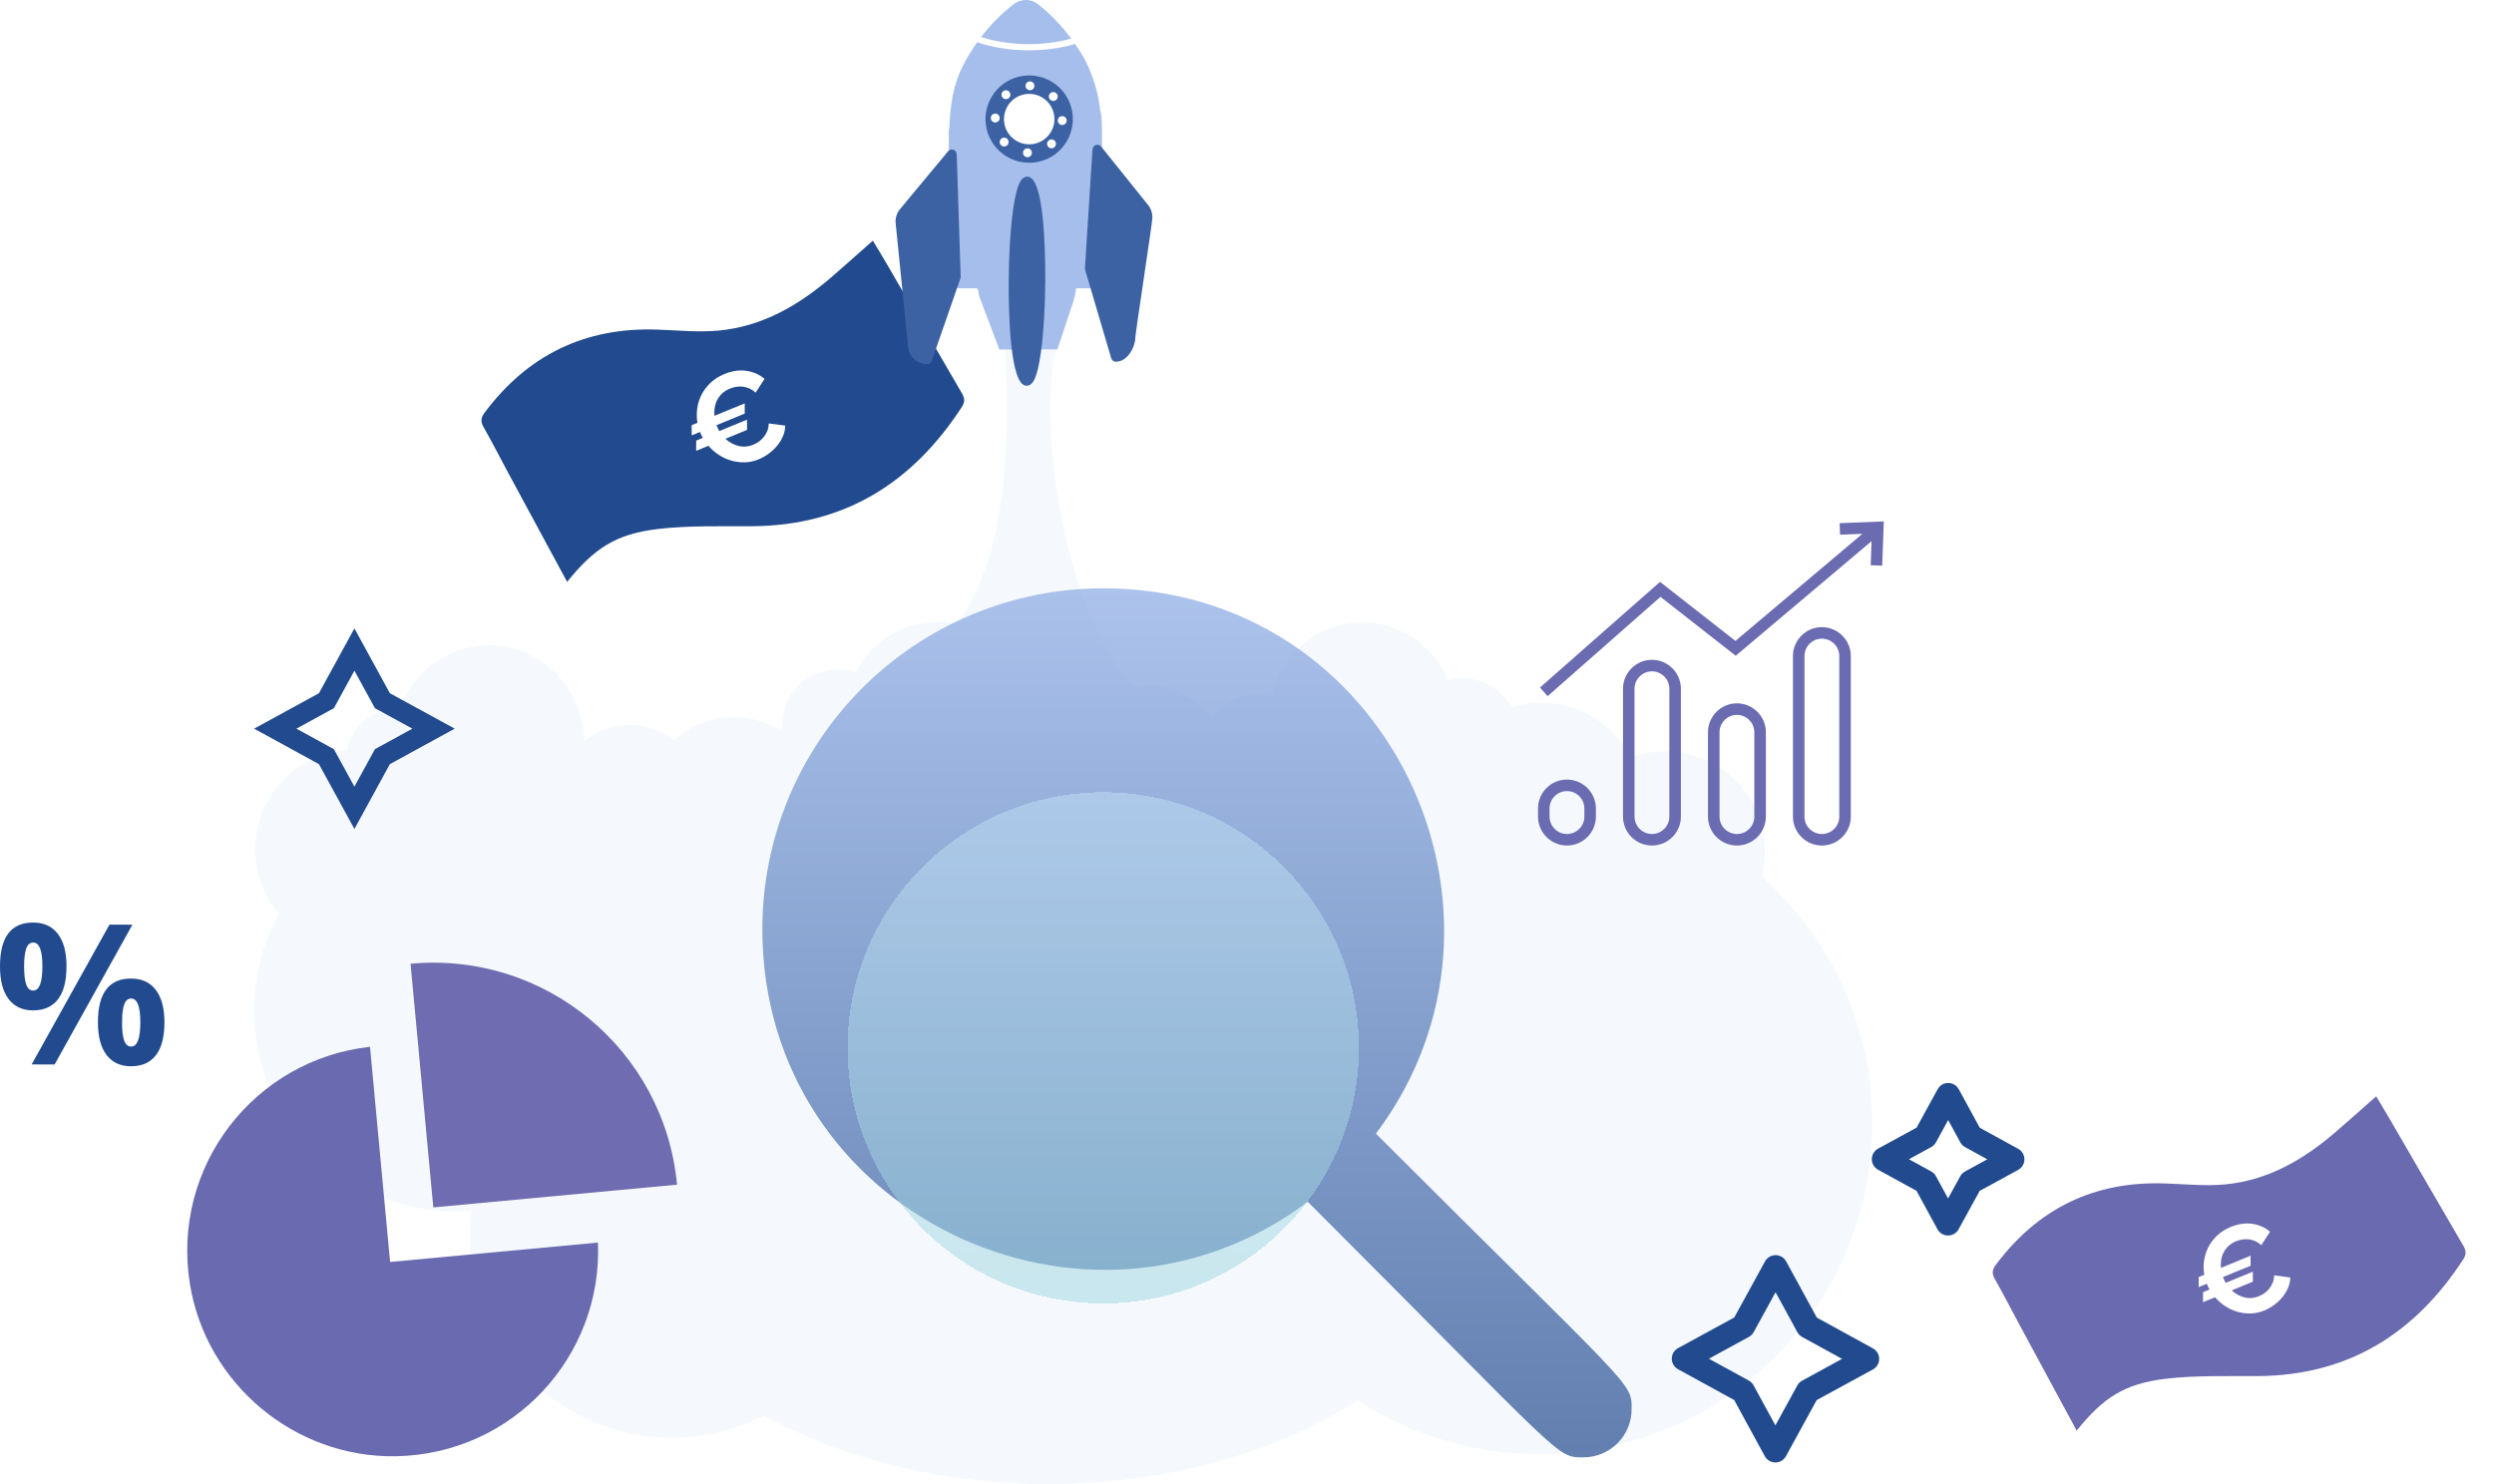 <svg width="84" height="50" viewBox="0 0 84 50" fill="none" xmlns="http://www.w3.org/2000/svg">
<path d="M32.395 13.244C31.551 11.802 30.717 10.354 29.878 8.909C29.699 8.601 29.512 8.298 29.398 8.108C28.934 8.518 28.48 8.925 28.019 9.324C26.912 10.28 25.68 11.001 24.196 11.138C23.516 11.2 22.823 11.128 22.136 11.104C19.706 11.02 17.773 11.96 16.32 13.905C16.195 14.073 16.181 14.203 16.287 14.39C16.583 14.909 16.854 15.443 17.138 15.97C17.786 17.171 18.435 18.372 19.101 19.604C20.01 18.476 20.742 17.988 22.168 17.821C23.216 17.699 24.284 17.737 25.343 17.729C28.449 17.706 30.738 16.264 32.398 13.707C32.505 13.542 32.493 13.412 32.395 13.244Z" fill="#224B8F"/>
<path d="M23.491 14.245C23.464 14.089 23.461 13.93 23.482 13.767C23.504 13.605 23.552 13.45 23.626 13.303C23.7 13.156 23.802 13.022 23.929 12.899C24.057 12.777 24.214 12.677 24.399 12.601C24.659 12.494 24.907 12.458 25.145 12.494C25.381 12.53 25.584 12.62 25.751 12.765L25.449 13.229C25.379 13.165 25.307 13.116 25.231 13.084C25.155 13.052 25.081 13.032 25.007 13.025C24.933 13.018 24.86 13.021 24.788 13.034C24.715 13.047 24.648 13.066 24.584 13.092C24.48 13.135 24.393 13.189 24.323 13.256C24.253 13.322 24.197 13.395 24.156 13.476C24.114 13.557 24.086 13.643 24.072 13.734C24.056 13.826 24.054 13.917 24.064 14.009L25.082 13.59L25.084 13.933L24.133 14.325L24.151 14.369C24.174 14.424 24.2 14.476 24.229 14.523L25.159 14.139L25.161 14.483L24.433 14.783C24.563 14.903 24.71 14.983 24.875 15.024C25.039 15.065 25.205 15.051 25.372 14.982C25.435 14.956 25.498 14.921 25.561 14.877C25.623 14.833 25.678 14.78 25.726 14.72C25.774 14.66 25.814 14.592 25.845 14.515C25.875 14.439 25.89 14.356 25.891 14.266L26.447 14.339C26.445 14.464 26.419 14.584 26.369 14.7C26.319 14.815 26.253 14.922 26.171 15.021C26.089 15.12 25.995 15.208 25.887 15.286C25.78 15.364 25.669 15.427 25.555 15.474C25.399 15.539 25.242 15.573 25.083 15.576C24.924 15.579 24.772 15.559 24.624 15.516C24.476 15.473 24.337 15.409 24.207 15.323C24.077 15.236 23.961 15.135 23.86 15.019L23.447 15.189L23.449 14.844L23.672 14.752C23.641 14.7 23.613 14.643 23.588 14.582L23.576 14.554L23.297 14.669L23.296 14.325L23.491 14.245Z" fill="white"/>
<path d="M59.326 29.518C59.398 29.245 59.441 28.96 59.442 28.664C59.444 26.816 57.938 25.316 56.079 25.313C55.731 25.313 55.395 25.365 55.079 25.462L54.904 25.462C54.75 25.176 54.551 24.907 54.308 24.665C53.38 23.74 52.056 23.462 50.912 23.832C50.593 23.247 49.971 22.85 49.255 22.849C49.085 22.849 48.922 22.873 48.766 22.915C48.615 22.536 48.386 22.181 48.078 21.875C46.869 20.67 44.906 20.667 43.694 21.869C43.244 22.316 42.961 22.865 42.845 23.442C42.696 23.401 42.541 23.377 42.379 23.377C41.708 23.376 41.125 23.751 40.83 24.301C40.41 23.587 39.633 23.106 38.74 23.105C38.565 23.104 38.395 23.123 38.231 23.158C35.701 20.716 34.78 13.196 35.754 11.266L33.811 11.262C33.811 11.262 34.536 18.264 32.19 21.009C31.213 20.82 30.162 21.101 29.405 21.852C29.162 22.093 28.969 22.365 28.824 22.654C28.636 22.591 28.435 22.556 28.226 22.556C27.184 22.554 26.338 23.393 26.336 24.429C26.336 24.505 26.342 24.579 26.351 24.653C25.883 24.344 25.323 24.16 24.719 24.159C23.943 24.158 23.239 24.456 22.71 24.941C22.298 24.618 21.779 24.424 21.214 24.423C20.629 24.422 20.096 24.63 19.677 24.972C19.672 24.147 19.355 23.323 18.722 22.693C17.446 21.421 15.503 21.418 14.223 22.687C13.872 23.036 13.621 23.446 13.463 23.881C13.439 23.88 13.415 23.877 13.391 23.877C12.543 23.876 11.842 24.477 11.68 25.273C9.953 25.414 8.594 26.848 8.592 28.601C8.591 29.434 8.897 30.194 9.402 30.78C8.867 31.745 8.561 32.855 8.56 34.035C8.555 37.776 11.602 40.812 15.365 40.816C15.537 40.817 15.707 40.808 15.876 40.796C15.839 41.078 15.818 41.364 15.818 41.656C15.813 45.396 18.86 48.432 22.623 48.437C23.743 48.438 24.799 48.169 25.731 47.695C28.358 49.133 31.67 49.996 35.275 50C39.305 50.005 42.975 48.939 45.727 47.189C47.483 48.323 49.575 48.986 51.824 48.989C58.024 48.996 63.056 44.007 63.064 37.843C63.068 34.536 61.623 31.564 59.326 29.518Z" fill="#F5F9FD"/>
<path d="M36.079 1.301C35.758 0.868 35.383 0.476 34.964 0.144C34.723 -0.046 34.386 -0.048 34.142 0.139C33.732 0.457 33.363 0.832 33.044 1.247C33.513 1.4 34.056 1.483 34.621 1.486C35.132 1.489 35.637 1.425 36.079 1.301Z" fill="#A5BEEB"/>
<path d="M37.055 3.724C37.007 3.271 36.9 2.816 36.658 2.253C36.539 1.975 36.371 1.721 36.2 1.472C36.189 1.482 36.176 1.49 36.161 1.495C35.703 1.626 35.18 1.696 34.646 1.695C34.637 1.695 34.629 1.695 34.62 1.695C34.006 1.691 33.416 1.597 32.913 1.423C32.73 1.679 32.566 1.948 32.425 2.229C32.101 2.873 32.005 3.556 31.975 4.295C31.965 4.334 31.957 4.374 31.957 4.416V5.092L31.954 5.2C31.954 5.207 31.956 5.213 31.957 5.219V9.332C31.957 9.542 32.127 9.712 32.337 9.712H32.925L32.91 9.76H32.947C32.953 9.832 32.963 9.904 32.977 9.973L33.66 11.776L35.615 11.77L36.161 10.122C36.191 10.01 36.228 9.86 36.244 9.719C36.256 9.717 36.267 9.714 36.279 9.712H36.735C36.945 9.712 37.115 9.542 37.115 9.332V4.416C37.115 4.004 37.093 3.804 37.055 3.724Z" fill="#A5BEEB"/>
<path d="M34.609 5.953C34.608 5.953 34.608 5.953 34.607 5.953C34.409 5.953 34.251 6.145 34.121 7.076C34.031 7.717 33.979 8.567 33.974 9.471C33.968 10.53 34.015 12.992 34.57 12.995C34.57 12.995 34.571 12.995 34.572 12.995C34.769 12.995 34.928 12.803 35.058 11.872C35.148 11.232 35.2 10.381 35.205 9.478C35.21 8.419 35.164 5.956 34.609 5.953Z" fill="#3C62A4"/>
<path d="M38.668 6.905L37.09 4.941C37.033 4.87 36.929 4.858 36.858 4.915C36.82 4.945 36.801 4.989 36.798 5.034L36.796 5.033L36.542 9.035L36.543 9.035C36.542 9.054 36.543 9.073 36.548 9.092L37.427 12.069C37.448 12.139 37.511 12.187 37.584 12.187C37.585 12.187 37.586 12.187 37.587 12.187C37.977 12.187 38.238 11.69 38.24 11.363C38.244 11.273 38.387 10.303 38.514 9.448C38.718 8.067 38.814 7.407 38.815 7.321C38.815 7.169 38.763 7.021 38.668 6.905Z" fill="#3C62A4"/>
<path d="M32.356 9.322L32.223 5.198L32.221 5.198C32.22 5.152 32.201 5.108 32.164 5.076C32.094 5.018 31.989 5.027 31.931 5.098L30.314 7.044C30.216 7.16 30.162 7.308 30.162 7.477L30.578 11.614C30.576 11.973 30.866 12.267 31.226 12.269C31.226 12.269 31.226 12.269 31.227 12.269C31.297 12.269 31.359 12.224 31.383 12.158L32.347 9.381C32.354 9.362 32.357 9.341 32.356 9.322L32.356 9.322Z" fill="#3C62A4"/>
<path d="M36.089 4.376C36.289 3.589 35.814 2.788 35.026 2.587C34.239 2.387 33.438 2.863 33.238 3.65C33.038 4.437 33.513 5.238 34.3 5.438C35.088 5.639 35.888 5.163 36.089 4.376Z" fill="#3C62A4"/>
<path d="M35.903 3.982C35.859 3.912 35.767 3.891 35.697 3.935C35.627 3.979 35.606 4.072 35.65 4.141L35.65 4.142C35.678 4.186 35.727 4.211 35.777 4.211C35.804 4.211 35.832 4.204 35.856 4.188C35.926 4.144 35.947 4.052 35.903 3.982Z" fill="white"/>
<path d="M33.647 3.897C33.603 3.827 33.511 3.806 33.441 3.85C33.371 3.894 33.35 3.987 33.394 4.056C33.415 4.09 33.449 4.114 33.487 4.123C33.499 4.125 33.51 4.126 33.521 4.126C33.549 4.126 33.576 4.119 33.601 4.103C33.67 4.059 33.691 3.967 33.647 3.897Z" fill="white"/>
<path d="M35.602 3.172C35.581 3.138 35.548 3.114 35.509 3.105C35.47 3.096 35.43 3.103 35.396 3.125C35.362 3.146 35.339 3.179 35.33 3.218C35.321 3.257 35.328 3.297 35.349 3.331C35.371 3.365 35.404 3.389 35.443 3.397C35.454 3.4 35.465 3.401 35.476 3.401C35.504 3.401 35.532 3.393 35.556 3.378C35.59 3.357 35.613 3.323 35.622 3.285C35.631 3.246 35.624 3.206 35.602 3.172Z" fill="white"/>
<path d="M33.947 4.707C33.926 4.673 33.893 4.649 33.854 4.64C33.775 4.622 33.693 4.672 33.675 4.753C33.666 4.792 33.673 4.832 33.694 4.866C33.715 4.9 33.749 4.924 33.788 4.932C33.799 4.935 33.81 4.936 33.821 4.936C33.849 4.936 33.876 4.928 33.901 4.913C33.934 4.892 33.958 4.858 33.967 4.819C33.975 4.781 33.969 4.741 33.947 4.707Z" fill="white"/>
<path d="M34.817 2.811C34.773 2.741 34.68 2.721 34.611 2.764C34.541 2.808 34.52 2.901 34.564 2.97C34.592 3.015 34.641 3.04 34.691 3.04C34.718 3.04 34.746 3.033 34.77 3.017H34.77C34.84 2.973 34.861 2.881 34.817 2.811Z" fill="white"/>
<path d="M34.732 5.067C34.688 4.997 34.596 4.976 34.526 5.02C34.456 5.064 34.435 5.157 34.479 5.226C34.5 5.26 34.534 5.284 34.572 5.293C34.584 5.295 34.595 5.296 34.606 5.296C34.634 5.296 34.661 5.289 34.685 5.273C34.755 5.229 34.776 5.137 34.732 5.067Z" fill="white"/>
<path d="M35.45 4.701C35.41 4.692 35.37 4.699 35.337 4.721C35.303 4.742 35.279 4.775 35.27 4.814C35.261 4.853 35.268 4.893 35.29 4.927C35.311 4.961 35.344 4.984 35.383 4.993C35.394 4.995 35.405 4.997 35.416 4.997C35.484 4.997 35.547 4.95 35.562 4.88V4.88C35.581 4.8 35.53 4.719 35.45 4.701Z" fill="white"/>
<path d="M34.664 4.862C35.133 4.862 35.514 4.482 35.514 4.013C35.514 3.543 35.133 3.163 34.664 3.163C34.195 3.163 33.815 3.543 33.815 4.013C33.815 4.482 34.195 4.862 34.664 4.862Z" fill="white"/>
<path d="M34.007 3.111C33.986 3.077 33.953 3.054 33.913 3.045C33.835 3.027 33.753 3.077 33.734 3.158C33.716 3.238 33.767 3.318 33.847 3.337C33.858 3.339 33.87 3.34 33.881 3.34C33.909 3.34 33.936 3.332 33.96 3.317C33.994 3.296 34.017 3.263 34.026 3.224C34.035 3.185 34.028 3.145 34.007 3.111Z" fill="white"/>
<path d="M59.796 49.271H59.795C59.647 49.271 59.511 49.19 59.44 49.06L58.408 47.167L56.517 46.13C56.387 46.059 56.307 45.922 56.307 45.774C56.307 45.626 56.388 45.49 56.518 45.419L58.411 44.387L59.448 42.496C59.519 42.367 59.656 42.286 59.803 42.286H59.804C59.952 42.286 60.088 42.367 60.159 42.497L61.192 44.39L63.081 45.427C63.212 45.498 63.292 45.635 63.292 45.783C63.292 45.931 63.211 46.068 63.081 46.138L61.188 47.17L60.151 49.061C60.08 49.191 59.944 49.271 59.796 49.271ZM57.557 45.776L58.902 46.513C58.97 46.55 59.026 46.606 59.063 46.675L59.797 48.021L60.535 46.676C60.572 46.608 60.628 46.553 60.696 46.516L62.042 45.781L60.698 45.044C60.63 45.006 60.574 44.951 60.537 44.883L59.803 43.536L59.065 44.881C59.027 44.949 58.971 45.005 58.903 45.042L57.557 45.776Z" fill="#224B8F"/>
<g filter="url(#filter0_b)">
<path d="M54.955 47.475C54.955 47.906 54.784 48.319 54.479 48.624C54.174 48.928 53.761 49.099 53.33 49.099C52.406 49.099 52.756 49.203 44.047 40.488C36.624 46.062 25.676 40.896 25.676 31.302C25.676 28.257 26.886 25.337 29.039 23.183C31.192 21.03 34.113 19.82 37.158 19.82C46.734 19.82 51.929 30.763 46.343 38.192C55.03 46.878 54.955 46.545 54.955 47.475Z" fill="url(#paint0_linear)" fill-opacity="0.7"/>
</g>
<g filter="url(#filter1_bd)">
<path d="M37.157 39.913C41.913 39.913 45.769 36.058 45.769 31.302C45.769 26.546 41.913 22.69 37.157 22.69C32.401 22.69 28.546 26.546 28.546 31.302C28.546 36.058 32.401 39.913 37.157 39.913Z" fill="url(#paint1_linear)" fill-opacity="0.5" shape-rendering="crispEdges"/>
</g>
<path d="M65.612 41.626H65.611C65.463 41.626 65.327 41.545 65.256 41.415L64.549 40.119L63.255 39.409C63.124 39.338 63.044 39.201 63.044 39.053C63.044 38.905 63.125 38.769 63.255 38.698L64.552 37.991L65.261 36.697C65.333 36.567 65.469 36.486 65.617 36.486H65.617C65.766 36.486 65.902 36.568 65.973 36.697L66.68 37.994L67.973 38.704C68.104 38.775 68.184 38.911 68.184 39.06C68.184 39.208 68.103 39.344 67.972 39.415L66.677 40.122L65.967 41.416C65.896 41.545 65.759 41.626 65.612 41.626ZM64.295 39.055L65.043 39.465C65.111 39.502 65.167 39.558 65.204 39.626L65.612 40.376L66.023 39.628C66.06 39.56 66.116 39.504 66.184 39.467L66.934 39.058L66.186 38.647C66.118 38.61 66.062 38.554 66.025 38.486L65.616 37.736L65.205 38.485C65.168 38.553 65.112 38.609 65.044 38.646L64.295 39.055Z" fill="#224B8F"/>
<path d="M2.24 32.556C2.24 33.05 2.143 33.421 1.952 33.669C1.76 33.917 1.48 34.04 1.11 34.04C0.755 34.039 0.482 33.912 0.289 33.657C0.095 33.402 -0.001 33.034 2.47641e-06 32.553C0.001 31.571 0.372 31.08 1.114 31.081C1.477 31.081 1.755 31.209 1.95 31.464C2.144 31.719 2.241 32.083 2.24 32.556ZM0.812 32.56C0.812 32.833 0.836 33.037 0.884 33.171C0.932 33.306 1.01 33.373 1.117 33.373C1.324 33.373 1.427 33.102 1.428 32.561C1.429 32.024 1.326 31.755 1.119 31.755C1.012 31.754 0.934 31.82 0.885 31.953C0.837 32.085 0.813 32.287 0.812 32.56ZM4.46 31.153L1.84 35.862L1.066 35.861L3.686 31.152L4.46 31.153ZM5.539 34.442C5.538 34.934 5.442 35.304 5.25 35.552C5.059 35.8 4.778 35.924 4.408 35.923C4.054 35.923 3.78 35.795 3.587 35.541C3.394 35.286 3.298 34.918 3.298 34.439C3.299 33.457 3.671 32.967 4.412 32.968C4.775 32.968 5.054 33.096 5.248 33.351C5.442 33.606 5.539 33.969 5.539 34.442ZM4.111 34.447C4.11 34.72 4.134 34.923 4.182 35.057C4.231 35.192 4.308 35.259 4.416 35.259C4.622 35.26 4.726 34.989 4.726 34.447C4.727 33.91 4.624 33.641 4.418 33.641C4.31 33.641 4.232 33.707 4.184 33.839C4.135 33.971 4.111 34.174 4.111 34.447Z" fill="#224B8F"/>
<path d="M22.803 39.912C22.38 35.378 18.362 32.046 13.828 32.469L14.594 40.678L22.803 39.912Z" fill="#6F6CB1"/>
<path d="M13.139 42.516L12.462 35.267C8.562 35.699 5.757 39.306 6.397 43.261C6.94 46.619 9.925 49.119 13.326 49.062C17.28 48.995 20.298 45.694 20.14 41.863L13.139 42.516Z" fill="#6A6AB0"/>
<path d="M61.362 28.486C60.825 28.486 60.388 28.049 60.388 27.511V22.104C60.388 21.566 60.825 21.129 61.362 21.129C61.9 21.129 62.337 21.566 62.337 22.104V27.511C62.337 28.049 61.9 28.486 61.362 28.486ZM61.362 21.517C61.039 21.517 60.776 21.78 60.776 22.104V27.511C60.776 27.835 61.039 28.098 61.362 28.098C61.686 28.098 61.949 27.835 61.949 27.511V22.104C61.949 21.78 61.686 21.517 61.362 21.517Z" fill="#6A6BB1"/>
<path d="M58.501 28.486C57.964 28.486 57.526 28.049 57.526 27.511V24.671C57.526 24.134 57.964 23.696 58.501 23.696C59.039 23.696 59.476 24.134 59.476 24.671V27.511C59.476 28.049 59.039 28.486 58.501 28.486ZM58.501 24.085C58.178 24.085 57.915 24.348 57.915 24.671V27.511C57.915 27.835 58.178 28.098 58.501 28.098C58.824 28.098 59.087 27.835 59.087 27.511V24.671C59.087 24.348 58.824 24.085 58.501 24.085Z" fill="#6A6BB1"/>
<path d="M55.639 28.486C55.101 28.486 54.664 28.049 54.664 27.512V23.204C54.664 22.667 55.101 22.23 55.639 22.23C56.176 22.23 56.614 22.667 56.614 23.204V27.512C56.614 28.049 56.176 28.486 55.639 28.486ZM55.639 22.618C55.316 22.618 55.052 22.881 55.052 23.204V27.512C55.052 27.835 55.316 28.098 55.639 28.098C55.962 28.098 56.225 27.835 56.225 27.512V23.204C56.225 22.881 55.962 22.618 55.639 22.618Z" fill="#6A6BB1"/>
<path d="M52.776 28.486C52.239 28.486 51.802 28.049 51.802 27.511V27.238C51.802 26.701 52.239 26.264 52.776 26.264C53.314 26.264 53.751 26.701 53.751 27.238V27.511C53.751 28.049 53.314 28.486 52.776 28.486ZM52.776 26.652C52.453 26.652 52.19 26.915 52.19 27.238V27.511C52.19 27.834 52.453 28.098 52.776 28.098C53.1 28.098 53.363 27.834 53.363 27.511V27.238C53.363 26.915 53.1 26.652 52.776 26.652Z" fill="#6A6BB1"/>
<path d="M61.96 17.626L61.975 18.014L62.727 17.985L58.451 21.593L55.911 19.604L51.868 23.163L52.125 23.454L55.926 20.108L58.46 22.093L63.036 18.232L63.007 19.042L63.395 19.056L63.448 17.567L61.96 17.626Z" fill="#6A6BB1"/>
<path d="M11.937 22.596L12.628 23.859L13.89 24.549L12.628 25.24L11.937 26.503L11.246 25.24L9.984 24.549L11.246 23.859L11.937 22.596ZM11.937 21.171L11.337 22.268L10.742 23.355L9.656 23.949L8.559 24.549L9.655 25.149L10.742 25.744L11.337 26.831L11.937 27.928L12.537 26.831L13.131 25.744L14.218 25.149L15.315 24.549L14.218 23.949L13.131 23.355L12.537 22.268L11.937 21.171Z" fill="#224B8F"/>
<path d="M82.966 41.967C82.139 40.554 81.322 39.136 80.5 37.721C80.325 37.419 80.142 37.122 80.031 36.937C79.576 37.337 79.131 37.737 78.679 38.127C77.595 39.063 76.388 39.77 74.935 39.904C74.269 39.965 73.589 39.894 72.916 39.871C70.536 39.789 68.643 40.71 67.219 42.615C67.097 42.779 67.083 42.907 67.187 43.09C67.477 43.599 67.743 44.121 68.021 44.637C68.655 45.814 69.291 46.99 69.944 48.198C70.834 47.092 71.551 46.615 72.948 46.451C73.974 46.331 75.02 46.369 76.058 46.361C79.101 46.338 81.343 44.925 82.969 42.421C83.074 42.259 83.062 42.131 82.966 41.967Z" fill="#6A6AB0"/>
<path d="M74.243 42.947C74.216 42.794 74.213 42.639 74.234 42.479C74.256 42.32 74.302 42.169 74.375 42.025C74.448 41.881 74.547 41.749 74.672 41.629C74.798 41.509 74.951 41.411 75.133 41.337C75.387 41.232 75.63 41.197 75.863 41.232C76.094 41.267 76.293 41.355 76.457 41.498L76.161 41.952C76.093 41.889 76.022 41.842 75.948 41.81C75.873 41.778 75.801 41.759 75.728 41.752C75.655 41.746 75.584 41.749 75.513 41.761C75.442 41.774 75.376 41.793 75.314 41.818C75.212 41.86 75.127 41.913 75.058 41.978C74.989 42.043 74.934 42.115 74.894 42.194C74.853 42.273 74.826 42.357 74.812 42.446C74.796 42.536 74.794 42.626 74.804 42.716L75.801 42.306L75.803 42.642L74.872 43.025L74.889 43.068C74.912 43.123 74.937 43.173 74.966 43.219L75.877 42.844L75.879 43.18L75.166 43.474C75.293 43.592 75.438 43.67 75.599 43.711C75.759 43.751 75.921 43.737 76.085 43.669C76.147 43.644 76.209 43.609 76.271 43.566C76.331 43.523 76.385 43.471 76.432 43.413C76.48 43.354 76.518 43.287 76.548 43.212C76.578 43.138 76.593 43.056 76.594 42.968L77.138 43.04C77.137 43.162 77.112 43.279 77.062 43.392C77.013 43.505 76.948 43.61 76.868 43.707C76.787 43.804 76.696 43.891 76.59 43.967C76.486 44.044 76.376 44.105 76.265 44.151C76.112 44.214 75.958 44.248 75.802 44.251C75.647 44.254 75.497 44.235 75.352 44.192C75.207 44.15 75.071 44.087 74.944 44.003C74.817 43.919 74.704 43.819 74.605 43.705L74.2 43.872L74.201 43.534L74.42 43.444C74.39 43.393 74.362 43.337 74.338 43.277L74.326 43.25L74.053 43.362L74.052 43.026L74.243 42.947Z" fill="white"/>
<defs>
<filter id="filter0_b" x="15.676" y="9.82" width="49.279" height="49.279" filterUnits="userSpaceOnUse" color-interpolation-filters="sRGB">
<feFlood flood-opacity="0" result="BackgroundImageFix"/>
<feGaussianBlur in="BackgroundImage" stdDeviation="5"/>
<feComposite in2="SourceAlpha" operator="in" result="effect1_backgroundBlur"/>
<feBlend mode="normal" in="SourceGraphic" in2="effect1_backgroundBlur" result="shape"/>
</filter>
<filter id="filter1_bd" x="18.546" y="12.69" width="37.223" height="37.223" filterUnits="userSpaceOnUse" color-interpolation-filters="sRGB">
<feFlood flood-opacity="0" result="BackgroundImageFix"/>
<feGaussianBlur in="BackgroundImage" stdDeviation="5"/>
<feComposite in2="SourceAlpha" operator="in" result="effect1_backgroundBlur"/>
<feColorMatrix in="SourceAlpha" type="matrix" values="0 0 0 0 0 0 0 0 0 0 0 0 0 0 0 0 0 0 127 0" result="hardAlpha"/>
<feOffset dy="4"/>
<feGaussianBlur stdDeviation="2"/>
<feComposite in2="hardAlpha" operator="out"/>
<feColorMatrix type="matrix" values="0 0 0 0 0 0 0 0 0 0 0 0 0 0 0 0 0 0 0.25 0"/>
<feBlend mode="normal" in2="effect1_backgroundBlur" result="effect2_dropShadow"/>
<feBlend mode="normal" in="SourceGraphic" in2="effect2_dropShadow" result="shape"/>
</filter>
<linearGradient id="paint0_linear" x1="40.315" y1="49.099" x2="40.315" y2="19.82" gradientUnits="userSpaceOnUse">
<stop stop-color="#224B8F"/>
<stop offset="1" stop-color="#8AAAE5"/>
</linearGradient>
<linearGradient id="paint1_linear" x1="37.157" y1="39.913" x2="37.157" y2="22.69" gradientUnits="userSpaceOnUse">
<stop stop-color="#9DD5DF"/>
<stop offset="1" stop-color="#C3E1F5"/>
</linearGradient>
</defs>
</svg>
